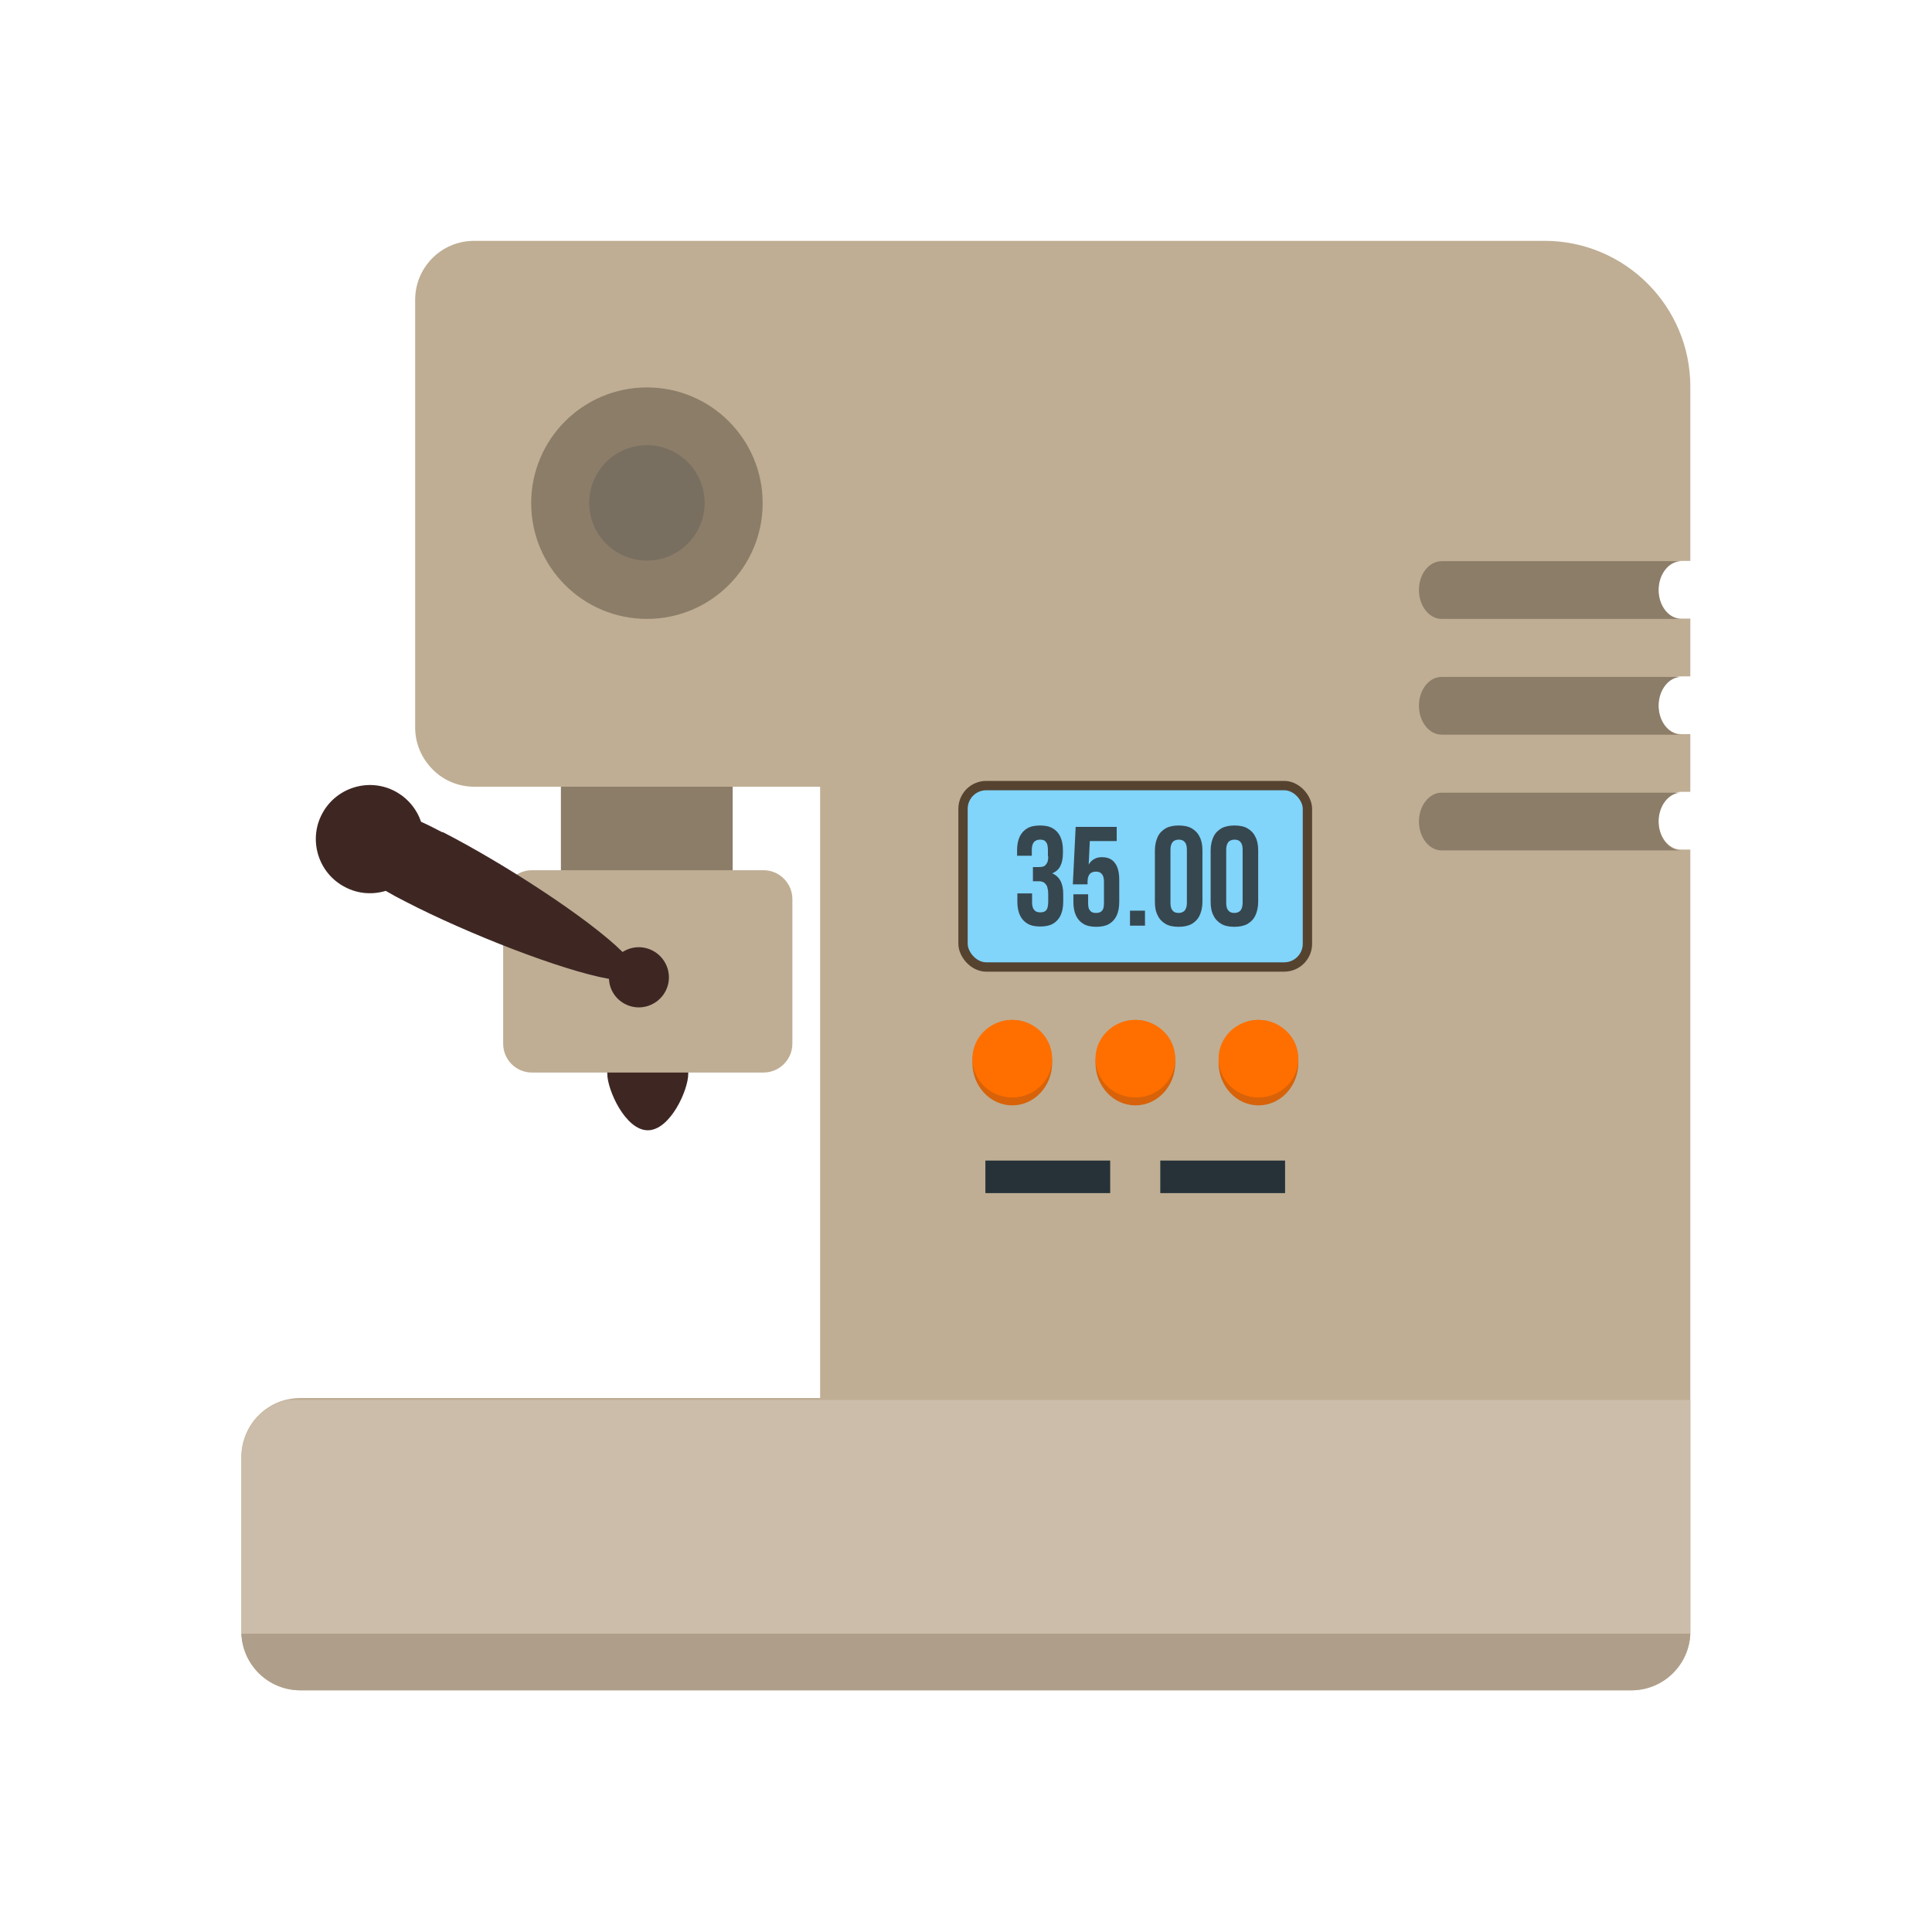 <?xml version="1.0" encoding="UTF-8"?>
<!DOCTYPE svg PUBLIC "-//W3C//DTD SVG 1.1//EN" "http://www.w3.org/Graphics/SVG/1.1/DTD/svg11.dtd">
<!-- Creator: CorelDRAW -->
<svg xmlns="http://www.w3.org/2000/svg" xml:space="preserve" width="6.827in" height="6.827in" style="shape-rendering:geometricPrecision; text-rendering:geometricPrecision; image-rendering:optimizeQuality; fill-rule:evenodd; clip-rule:evenodd"
viewBox="0 0 6.827 6.827"
 xmlns:xlink="http://www.w3.org/1999/xlink">
 <defs>
  <style type="text/css">
   <![CDATA[
    .str0 {stroke:#554330;stroke-width:0.033}
    .fil14 {fill:none}
    .fil11 {fill:#263238}
    .fil7 {fill:#3E2723}
    .fil12 {fill:#796F60}
    .fil8 {fill:#81D4FA}
    .fil5 {fill:#8C7D69}
    .fil4 {fill:#AF9F8A}
    .fil2 {fill:#BFAE94}
    .fil3 {fill:#CBBDA9}
    .fil9 {fill:#D86209}
    .fil10 {fill:#FF6F00}
    .fil13 {fill:#37474F;fill-rule:nonzero}
    .fil0 {fill:#3E2723;fill-rule:nonzero}
    .fil1 {fill:#8C7D69;fill-rule:nonzero}
    .fil6 {fill:#BFAE94;fill-rule:nonzero}
   ]]>
  </style>
 </defs>
 <g id="Layer_x0020_1">
  <path class="fil0" d="M2.289 3.994c-0.079,0 -0.143,-0.143 -0.143,-0.199l0 -0.108c0,-0.056 0.064,-0.102 0.143,-0.102 0.079,0 0.143,0.046 0.143,0.102l0 0.108c0,0.057 -0.064,0.199 -0.143,0.199z"/>
  <polygon class="fil1" points="2.589,3.354 1.982,3.354 1.982,2.638 2.589,2.638 "/>
  <path class="fil2" d="M5.973 1.369l0 0.613 -0.033 0c-0.044,0 -0.08,0.046 -0.08,0.102 0,0.056 0.036,0.102 0.08,0.102l0.033 0 0 0.204 -0.033 0c-0.044,0 -0.08,0.046 -0.08,0.102 0,0.056 0.036,0.102 0.08,0.102l0.033 0 0 0.204 -0.033 0c-0.044,0 -0.08,0.046 -0.08,0.102 0,0.056 0.036,0.102 0.08,0.102l0.033 0 0 2.76c0,0.058 -0.023,0.11 -0.061,0.148 -0.038,0.038 -0.09,0.061 -0.148,0.061l-4.702 0c-0.058,0 -0.11,-0.023 -0.148,-0.061 -0.038,-0.038 -0.061,-0.09 -0.061,-0.148l0 -0.613c0,-0.058 0.023,-0.11 0.061,-0.148 0.038,-0.038 0.09,-0.061 0.148,-0.061l1.836 0 0 -2.16 -1.222 0c-0.057,0 -0.11,-0.023 -0.147,-0.061 -0.038,-0.038 -0.062,-0.09 -0.062,-0.148l0 -1.511c0,-0.058 0.023,-0.11 0.061,-0.148 0.038,-0.038 0.09,-0.061 0.148,-0.061l3.782 0c0.142,0 0.271,0.058 0.364,0.151 0.093,0.093 0.151,0.222 0.151,0.364z"/>
  <path class="fil3" d="M5.973 4.947l0 0.817c0,0.058 -0.023,0.11 -0.061,0.148 -0.038,0.038 -0.09,0.061 -0.148,0.061l-4.702 0c-0.058,0 -0.11,-0.023 -0.148,-0.061 -0.038,-0.038 -0.061,-0.09 -0.061,-0.148l0 -0.613c0,-0.058 0.023,-0.11 0.061,-0.148 0.028,-0.028 0.063,-0.048 0.103,-0.056l4.956 0z"/>
  <path class="fil4" d="M5.973 5.773c-0.002,0.054 -0.025,0.103 -0.061,0.139 -0.038,0.038 -0.09,0.061 -0.148,0.061l-4.702 0c-0.058,0 -0.11,-0.023 -0.148,-0.061 -0.036,-0.036 -0.059,-0.085 -0.061,-0.139l5.12 0z"/>
  <path class="fil5" d="M5.941 2.187l-0.847 0c-0.044,0 -0.08,-0.046 -0.08,-0.102 0,-0.057 0.036,-0.102 0.08,-0.102l0.847 0c-0.044,0 -0.08,0.046 -0.08,0.102 0,0.056 0.036,0.102 0.08,0.102zm0 0.409l-0.847 0c-0.044,0 -0.08,-0.046 -0.08,-0.102 0,-0.057 0.036,-0.102 0.08,-0.102l0.847 0c-0.044,0 -0.08,0.046 -0.08,0.102 0,0.056 0.036,0.102 0.08,0.102zm0 0.409l-0.847 0c-0.044,0 -0.08,-0.046 -0.08,-0.102 0,-0.056 0.036,-0.102 0.08,-0.102l0.847 0c-0.044,0 -0.08,0.046 -0.08,0.102 0,0.056 0.036,0.102 0.08,0.102z"/>
  <path class="fil6" d="M2.698 3.79l-0.818 0c-0.057,0 -0.102,-0.046 -0.102,-0.102l0 -0.511c0,-0.057 0.046,-0.102 0.102,-0.102l0.818 0c0.056,0 0.102,0.046 0.102,0.102l0 0.511c0,0.056 -0.046,0.102 -0.102,0.102z"/>
  <path class="fil5" d="M2.286 2.187c-0.226,0 -0.409,-0.183 -0.409,-0.409 0,-0.226 0.183,-0.409 0.409,-0.409 0.226,0 0.409,0.183 0.409,0.409 0,0.226 -0.183,0.409 -0.409,0.409z"/>
  <path class="fil7" d="M1.564 2.94c0.213,0.109 0.516,0.305 0.636,0.424 0.031,-0.02 0.071,-0.023 0.106,-0.005 0.052,0.027 0.073,0.091 0.046,0.143 -0.027,0.052 -0.091,0.073 -0.143,0.046 -0.035,-0.018 -0.056,-0.053 -0.057,-0.089 -0.166,-0.029 -0.502,-0.161 -0.715,-0.271 -0.028,-0.014 -0.052,-0.027 -0.074,-0.04 -0.046,0.014 -0.097,0.011 -0.143,-0.013 -0.094,-0.048 -0.131,-0.164 -0.083,-0.257 0.048,-0.094 0.164,-0.131 0.257,-0.083 0.046,0.024 0.078,0.063 0.094,0.109 0.023,0.01 0.048,0.023 0.075,0.037z"/>
  <rect class="fil8 str0" x="3.403" y="2.776" width="1.217" height="0.641" rx="0.082" ry="0.082"/>
  <g id="_275229120">
   <g>
    <ellipse id="_275230176" class="fil9" cx="3.577" cy="3.755" rx="0.141" ry="0.151"/>
    <ellipse id="_275229984" class="fil10" cx="3.577" cy="3.741" rx="0.141" ry="0.137"/>
   </g>
   <g>
    <ellipse id="_275228928" class="fil9" cx="4.012" cy="3.755" rx="0.141" ry="0.151"/>
    <ellipse id="_275228856" class="fil10" cx="4.012" cy="3.741" rx="0.141" ry="0.137"/>
   </g>
   <g>
    <ellipse id="_275229192" class="fil9" cx="4.447" cy="3.755" rx="0.141" ry="0.151"/>
    <ellipse id="_275229024" class="fil10" cx="4.447" cy="3.741" rx="0.141" ry="0.137"/>
   </g>
  </g>
  <g id="_275228328">
   <rect id="_275229000" class="fil11" x="3.482" y="4.101" width="0.441" height="0.115"/>
   <rect id="_275228424" class="fil11" x="4.1" y="4.101" width="0.441" height="0.115"/>
  </g>
  <path class="fil12" d="M2.286 1.573c-0.113,0 -0.204,0.092 -0.204,0.204 0,0.113 0.092,0.204 0.204,0.204 0.113,0 0.204,-0.092 0.204,-0.204 0,-0.113 -0.092,-0.204 -0.204,-0.204z"/>
  <path class="fil13" d="M3.704 3.027c0,0.009 -0.001,0.017 -0.004,0.022 -0.003,0.005 -0.006,0.009 -0.011,0.012 -0.005,0.002 -0.011,0.003 -0.018,0.003l-0.021 0 0 0.05 0.018 0c0.008,-8.26772e-005 0.015,0.001 0.02,0.004 0.005,0.003 0.009,0.008 0.012,0.014 0.002,0.007 0.004,0.015 0.004,0.026l0 0.027c0,0.01 -0.001,0.018 -0.003,0.024 -0.002,0.006 -0.006,0.01 -0.01,0.012 -0.004,0.002 -0.009,0.003 -0.015,0.003 -0.009,0 -0.016,-0.002 -0.021,-0.008 -0.005,-0.005 -0.008,-0.014 -0.008,-0.027l0 -0.032 -0.052 0 0 0.029c0,0.019 0.003,0.035 0.009,0.048 0.006,0.013 0.015,0.023 0.027,0.03 0.012,0.007 0.027,0.01 0.045,0.01 0.018,-8.26772e-005 0.033,-0.003 0.045,-0.01 0.012,-0.007 0.021,-0.017 0.027,-0.03 0.006,-0.013 0.009,-0.029 0.009,-0.048l0 -0.027c8.26772e-005,-0.018 -0.003,-0.033 -0.009,-0.045 -0.006,-0.012 -0.016,-0.022 -0.03,-0.028 0.013,-0.005 0.023,-0.014 0.029,-0.026 0.006,-0.012 0.009,-0.027 0.009,-0.046l0 -0.009c0,-0.019 -0.003,-0.035 -0.009,-0.048 -0.006,-0.013 -0.015,-0.023 -0.027,-0.03 -0.012,-0.007 -0.027,-0.01 -0.045,-0.01 -0.018,8.26772e-005 -0.033,0.003 -0.045,0.01 -0.012,0.007 -0.021,0.017 -0.027,0.03 -0.006,0.013 -0.009,0.029 -0.009,0.048l0 0.019 0.052 0 0 -0.022c8.26772e-005,-0.012 0.003,-0.021 0.008,-0.027 0.005,-0.005 0.012,-0.008 0.021,-0.008 0.006,-8.26772e-005 0.011,0.001 0.015,0.003 0.004,0.002 0.007,0.006 0.01,0.012 0.002,0.006 0.003,0.014 0.003,0.024l0 0.019zm0.089 0.131l0 0.029c0,0.019 0.003,0.035 0.009,0.048 0.006,0.013 0.015,0.023 0.027,0.03 0.012,0.007 0.027,0.01 0.045,0.01 0.018,-8.26772e-005 0.033,-0.003 0.045,-0.01 0.012,-0.007 0.021,-0.017 0.027,-0.03 0.006,-0.013 0.009,-0.029 0.009,-0.048l0 -0.078c0,-0.026 -0.005,-0.046 -0.015,-0.059 -0.01,-0.014 -0.025,-0.021 -0.046,-0.021 -0.011,0 -0.02,0.002 -0.028,0.007 -0.008,0.004 -0.014,0.011 -0.019,0.019l0.004 -0.083 0.095 0 0 -0.05 -0.145 0 -0.01 0.203 0.052 0 0 -0.01c8.26772e-005,-0.012 0.003,-0.021 0.008,-0.027 0.005,-0.005 0.012,-0.008 0.021,-0.008 0.009,-0 0.016,0.002 0.021,0.008 0.005,0.005 0.008,0.014 0.008,0.027l0 0.077c0,0.008 -0.001,0.015 -0.003,0.02 -0.002,0.005 -0.006,0.009 -0.01,0.011 -0.004,0.002 -0.009,0.003 -0.015,0.003 -0.006,8.26772e-005 -0.011,-0.001 -0.015,-0.003 -0.004,-0.002 -0.007,-0.006 -0.01,-0.011 -0.002,-0.005 -0.003,-0.012 -0.003,-0.02l0 -0.032 -0.052 0zm0.2 0.06l0 0.053 0.053 0 0 -0.053 -0.053 0zm0.143 -0.216c8.26772e-005,-0.012 0.003,-0.021 0.008,-0.027 0.005,-0.005 0.012,-0.008 0.021,-0.008 0.009,-0 0.016,0.002 0.021,0.008 0.005,0.005 0.008,0.014 0.008,0.027l0 0.189c-8.26772e-005,0.012 -0.003,0.021 -0.008,0.027 -0.005,0.005 -0.012,0.008 -0.021,0.008 -0.009,0 -0.016,-0.002 -0.021,-0.008 -0.005,-0.005 -0.008,-0.014 -0.008,-0.027l0 -0.189zm-0.055 0.185c0,0.019 0.003,0.035 0.01,0.048 0.006,0.013 0.016,0.023 0.028,0.03 0.012,0.007 0.028,0.01 0.046,0.01 0.018,-8.26772e-005 0.033,-0.003 0.046,-0.01 0.012,-0.007 0.022,-0.017 0.028,-0.03 0.006,-0.013 0.01,-0.029 0.01,-0.048l0 -0.182c0,-0.019 -0.003,-0.035 -0.01,-0.048 -0.006,-0.013 -0.016,-0.023 -0.028,-0.03 -0.012,-0.007 -0.028,-0.01 -0.046,-0.01 -0.018,8.26772e-005 -0.033,0.003 -0.046,0.01 -0.012,0.007 -0.022,0.017 -0.028,0.03 -0.006,0.013 -0.01,0.029 -0.01,0.048l0 0.182zm0.252 -0.185c8.26772e-005,-0.012 0.003,-0.021 0.008,-0.027 0.005,-0.005 0.012,-0.008 0.021,-0.008 0.009,-0 0.016,0.002 0.021,0.008 0.005,0.005 0.008,0.014 0.008,0.027l0 0.189c-8.26772e-005,0.012 -0.003,0.021 -0.008,0.027 -0.005,0.005 -0.012,0.008 -0.021,0.008 -0.009,0 -0.016,-0.002 -0.021,-0.008 -0.005,-0.005 -0.008,-0.014 -0.008,-0.027l0 -0.189zm-0.055 0.185c0,0.019 0.003,0.035 0.01,0.048 0.006,0.013 0.016,0.023 0.028,0.03 0.012,0.007 0.028,0.01 0.046,0.01 0.018,-8.26772e-005 0.033,-0.003 0.046,-0.01 0.012,-0.007 0.022,-0.017 0.028,-0.03 0.006,-0.013 0.01,-0.029 0.01,-0.048l0 -0.182c0,-0.019 -0.003,-0.035 -0.01,-0.048 -0.006,-0.013 -0.016,-0.023 -0.028,-0.03 -0.012,-0.007 -0.028,-0.01 -0.046,-0.01 -0.018,8.26772e-005 -0.033,0.003 -0.046,0.01 -0.012,0.007 -0.022,0.017 -0.028,0.03 -0.006,0.013 -0.01,0.029 -0.01,0.048l0 0.182z"/>
  <rect class="fil14" width="6.827" height="6.827"/>
 </g>
</svg>
